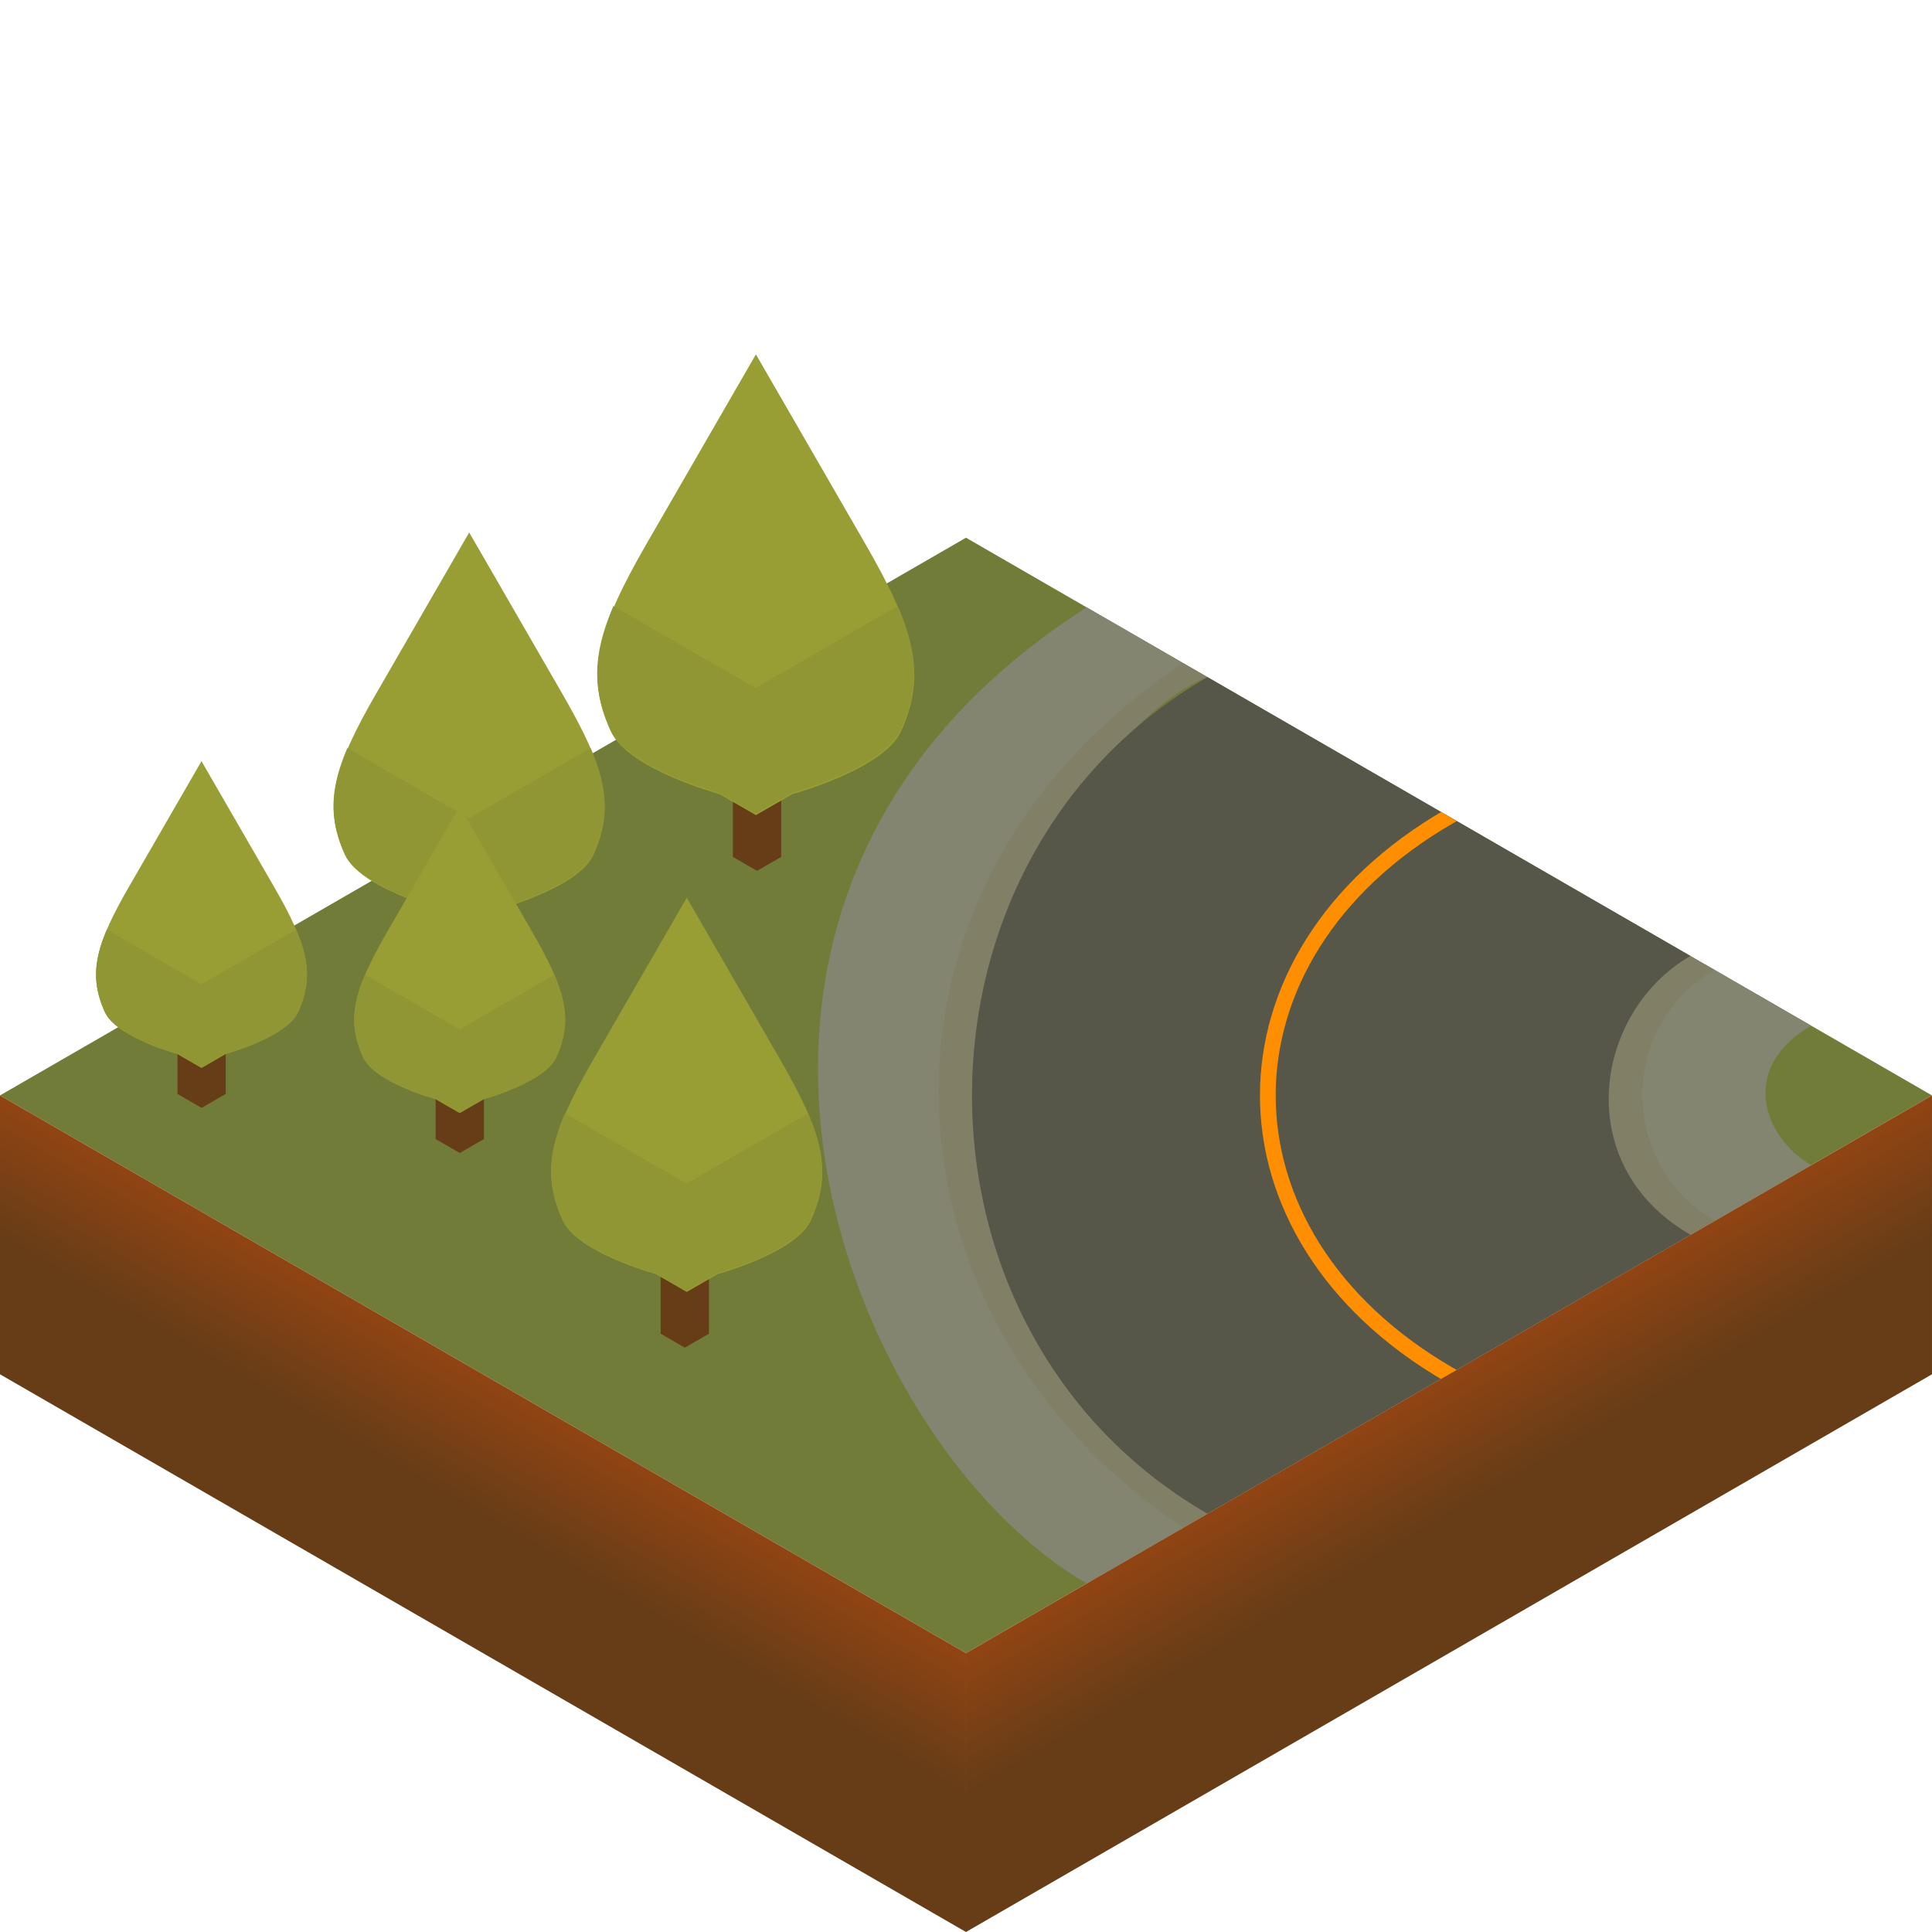 <svg
   xmlns:dc="http://purl.org/dc/elements/1.1/"
   xmlns:cc="http://creativecommons.org/ns#"
   xmlns:rdf="http://www.w3.org/1999/02/22-rdf-syntax-ns#"
   xmlns:svg="http://www.w3.org/2000/svg"
   xmlns="http://www.w3.org/2000/svg"
   xmlns:xlink="http://www.w3.org/1999/xlink"
   xmlns:sodipodi="http://sodipodi.sourceforge.net/DTD/sodipodi-0.dtd"
   xmlns:inkscape="http://www.inkscape.org/namespaces/inkscape"
   width="245.488"
   height="245.488"
   id="svg6608"
   version="1.1"
   inkscape:version="0.48.4 r9939"
   sodipodi:docname="line2.svg">
  <defs
     id="defs6610">
    <linearGradient
       inkscape:collect="always"
       xlink:href="#linearGradient3810-7"
       id="linearGradient3816-2"
       x1="368.231"
       y1="1229.528"
       x2="352.888"
       y2="1202.953"
       gradientUnits="userSpaceOnUse"
       gradientTransform="translate(-4.3e-6,4.285e-5)" />
    <linearGradient
       id="linearGradient3810-7">
      <stop
         style="stop-color:#673d17;stop-opacity:1;"
         offset="0"
         id="stop3812-0" />
      <stop
         style="stop-color:#bb4b0f;stop-opacity:1;"
         offset="1"
         id="stop3814-4" />
    </linearGradient>
    <linearGradient
       y2="1202.953"
       x2="352.888"
       y1="1229.528"
       x1="368.231"
       gradientTransform="matrix(-1,0,0,1,613.719,3.49e-5)"
       gradientUnits="userSpaceOnUse"
       id="linearGradient4421"
       xlink:href="#linearGradient3810-8-9"
       inkscape:collect="always" />
    <linearGradient
       id="linearGradient3810-8-9">
      <stop
         style="stop-color:#673d17;stop-opacity:1;"
         offset="0"
         id="stop3812-8-7" />
      <stop
         style="stop-color:#bb4b0f;stop-opacity:1;"
         offset="1"
         id="stop3814-3-3" />
    </linearGradient>
    <clipPath
       clipPathUnits="userSpaceOnUse"
       id="clipPath4655">
      <path
         inkscape:connector-curvature="0"
         id="path4657"
         d="m 46.029,1256.102 61.372,-35.433 122.744,70.866 -61.372,35.433 z"
         style="fill:#565749;fill-opacity:1;stroke:none"
         sodipodi:nodetypes="ccccc" />
    </clipPath>
    <clipPath
       clipPathUnits="userSpaceOnUse"
       id="clipPath4909-3-7-6-5">
      <path
         style="fill:#ffffff;stroke:none"
         d="m 521.661,1498.819 6.137,-3.543 12.274,7.087 -6.137,3.543 z"
         id="path4911-7-7-2-56"
         inkscape:connector-curvature="0" />
    </clipPath>
    <clipPath
       clipPathUnits="userSpaceOnUse"
       id="clipPath4909-3-7-6-1-9">
      <path
         style="fill:#ffffff;stroke:none"
         d="m 521.661,1498.819 6.137,-3.543 12.274,7.087 -6.137,3.543 z"
         id="path4911-7-7-2-5-9"
         inkscape:connector-curvature="0" />
    </clipPath>
    <clipPath
       clipPathUnits="userSpaceOnUse"
       id="clipPath4909-3-7-6-3-6">
      <path
         style="fill:#ffffff;stroke:none"
         d="m 521.661,1498.819 6.137,-3.543 12.274,7.087 -6.137,3.543 z"
         id="path4911-7-7-2-7-2"
         inkscape:connector-curvature="0" />
    </clipPath>
    <clipPath
       clipPathUnits="userSpaceOnUse"
       id="clipPath4909-3-7-6-0-7">
      <path
         style="fill:#ffffff;stroke:none"
         d="m 521.661,1498.819 6.137,-3.543 12.274,7.087 -6.137,3.543 z"
         id="path4911-7-7-2-4-7"
         inkscape:connector-curvature="0" />
    </clipPath>
    <linearGradient
       id="linearGradient3810-7-1-1-7-7-5-8">
      <stop
         style="stop-color:#673d17;stop-opacity:1;"
         offset="0"
         id="stop3812-0-4-2-4-6-7-4" />
      <stop
         style="stop-color:#bb4b0f;stop-opacity:1;"
         offset="1"
         id="stop3814-4-7-2-9-7-7-9" />
    </linearGradient>
    <linearGradient
       y2="1202.953"
       x2="352.888"
       y1="1229.528"
       x1="368.231"
       gradientTransform="matrix(-1,0,0,1,613.719,3.49e-5)"
       gradientUnits="userSpaceOnUse"
       id="linearGradient3835-4"
       xlink:href="#linearGradient3810-8-9-9-3-6-5-5-8"
       inkscape:collect="always" />
    <linearGradient
       id="linearGradient3810-8-9-9-3-6-5-5-8">
      <stop
         style="stop-color:#673d17;stop-opacity:1;"
         offset="0"
         id="stop3812-8-7-4-6-9-8-4-5" />
      <stop
         style="stop-color:#bb4b0f;stop-opacity:1;"
         offset="1"
         id="stop3814-3-3-9-7-1-7-6-3" />
    </linearGradient>
    <linearGradient
       inkscape:collect="always"
       xlink:href="#linearGradient3810-7-1-1-7-7-5-8"
       id="linearGradient6428"
       gradientUnits="userSpaceOnUse"
       gradientTransform="translate(-4.3e-6,4.285e-5)"
       x1="368.231"
       y1="1229.528"
       x2="352.888"
       y2="1202.953" />
    <linearGradient
       inkscape:collect="always"
       xlink:href="#linearGradient3810-8-9-9-3-6-5-5-8"
       id="linearGradient6430"
       gradientUnits="userSpaceOnUse"
       gradientTransform="matrix(-1,0,0,1,613.719,3.49e-5)"
       x1="368.231"
       y1="1229.528"
       x2="352.888"
       y2="1202.953" />
    <clipPath
       clipPathUnits="userSpaceOnUse"
       id="clipPath4655-8-9">
      <path
         inkscape:connector-curvature="0"
         id="path4657-9-8"
         d="m 46.029,1256.102 61.372,-35.433 122.744,70.866 -61.372,35.433 z"
         style="fill:#565749;fill-opacity:1;stroke:none"
         sodipodi:nodetypes="ccccc" />
    </clipPath>
    <linearGradient
       inkscape:collect="always"
       xlink:href="#linearGradient3810-7-1-8"
       id="linearGradient3816-2-3-8"
       x1="368.231"
       y1="1229.528"
       x2="352.888"
       y2="1202.953"
       gradientUnits="userSpaceOnUse"
       gradientTransform="translate(-4.3e-6,4.285e-5)" />
    <linearGradient
       id="linearGradient3810-7-1-8">
      <stop
         style="stop-color:#673d17;stop-opacity:1;"
         offset="0"
         id="stop3812-0-4-4" />
      <stop
         style="stop-color:#bb4b0f;stop-opacity:1;"
         offset="1"
         id="stop3814-4-7-6" />
    </linearGradient>
    <linearGradient
       y2="1202.953"
       x2="352.888"
       y1="1229.528"
       x1="368.231"
       gradientTransform="matrix(-1,0,0,1,613.719,3.49e-5)"
       gradientUnits="userSpaceOnUse"
       id="linearGradient4699-1"
       xlink:href="#linearGradient3810-8-9-9-9"
       inkscape:collect="always" />
    <linearGradient
       id="linearGradient3810-8-9-9-9">
      <stop
         style="stop-color:#673d17;stop-opacity:1;"
         offset="0"
         id="stop3812-8-7-4-4" />
      <stop
         style="stop-color:#bb4b0f;stop-opacity:1;"
         offset="1"
         id="stop3814-3-3-9-2" />
    </linearGradient>
    <linearGradient
       y2="1202.953"
       x2="352.888"
       y1="1229.528"
       x1="368.231"
       gradientTransform="matrix(-1,0,0,1,613.719,3.49e-5)"
       gradientUnits="userSpaceOnUse"
       id="linearGradient6601"
       xlink:href="#linearGradient3810-8-9-9-9"
       inkscape:collect="always" />
    <clipPath
       clipPathUnits="userSpaceOnUse"
       id="clipPath4655-8-0-5-6-7">
      <path
         inkscape:connector-curvature="0"
         id="path4657-9-2-3-3-2"
         d="m 46.029,1256.102 61.372,-35.433 122.744,70.866 -61.372,35.433 z"
         style="fill:#565749;fill-opacity:1;stroke:none"
         sodipodi:nodetypes="ccccc" />
    </clipPath>
    <clipPath
       clipPathUnits="userSpaceOnUse"
       id="clipPath4909-3-1-8">
      <path
         style="fill:#ffffff;stroke:none"
         d="m 521.661,1498.819 6.137,-3.543 12.274,7.087 -6.137,3.543 z"
         id="path4911-7-0-9"
         inkscape:connector-curvature="0" />
    </clipPath>
    <linearGradient
       id="linearGradient3810-7-1-1-7-3-9">
      <stop
         style="stop-color:#673d17;stop-opacity:1;"
         offset="0"
         id="stop3812-0-4-2-4-9-4" />
      <stop
         style="stop-color:#bb4b0f;stop-opacity:1;"
         offset="1"
         id="stop3814-4-7-2-9-79-2" />
    </linearGradient>
    <linearGradient
       id="linearGradient3810-8-9-9-3-6-8-8">
      <stop
         style="stop-color:#673d17;stop-opacity:1;"
         offset="0"
         id="stop3812-8-7-4-6-9-3-6" />
      <stop
         style="stop-color:#bb4b0f;stop-opacity:1;"
         offset="1"
         id="stop3814-3-3-9-7-1-3-4" />
    </linearGradient>
    <clipPath
       clipPathUnits="userSpaceOnUse"
       id="clipPath3921-4-6">
      <path
         style="fill:#989e34;fill-opacity:1;stroke:none"
         d="m 319.134,1222.441 c 0,0 -7.733,-2.092 -9.206,-5.315 -2.249,-4.923 -1.065,-8.785 3.069,-15.945 2.362,-4.091 9.206,-15.945 9.206,-15.945 0,0 6.844,11.853 9.206,15.945 4.134,7.16 5.318,11.022 3.069,15.945 -1.472,3.223 -9.206,5.315 -9.206,5.315 l -3.069,1.772 z"
         id="path3923-4-6"
         inkscape:connector-curvature="0"
         sodipodi:nodetypes="csscssccc" />
    </clipPath>
    <clipPath
       clipPathUnits="userSpaceOnUse"
       id="clipPath3921-8-90">
      <path
         style="fill:#989e34;fill-opacity:1;stroke:none"
         d="m 319.134,1222.441 c 0,0 -7.733,-2.092 -9.206,-5.315 -2.249,-4.923 -1.065,-8.785 3.069,-15.945 2.362,-4.091 9.206,-15.945 9.206,-15.945 0,0 6.844,11.853 9.206,15.945 4.134,7.16 5.318,11.022 3.069,15.945 -1.472,3.223 -9.206,5.315 -9.206,5.315 l -3.069,1.772 z"
         id="path3923-87-5"
         inkscape:connector-curvature="0"
         sodipodi:nodetypes="csscssccc" />
    </clipPath>
    <clipPath
       clipPathUnits="userSpaceOnUse"
       id="clipPath3921-8-9-8-6-9-0-8">
      <path
         style="fill:#989e34;fill-opacity:1;stroke:none"
         d="m 319.134,1222.441 c 0,0 -7.733,-2.092 -9.206,-5.315 -2.249,-4.923 -1.065,-8.785 3.069,-15.945 2.362,-4.091 9.206,-15.945 9.206,-15.945 0,0 6.844,11.853 9.206,15.945 4.134,7.16 5.318,11.022 3.069,15.945 -1.472,3.223 -9.206,5.315 -9.206,5.315 l -3.069,1.772 z"
         id="path3923-87-9-5-0-3-9-3"
         inkscape:connector-curvature="0"
         sodipodi:nodetypes="csscssccc" />
    </clipPath>
    <clipPath
       clipPathUnits="userSpaceOnUse"
       id="clipPath3921-8-9-8-2-1-4-6">
      <path
         style="fill:#989e34;fill-opacity:1;stroke:none"
         d="m 319.134,1222.441 c 0,0 -7.733,-2.092 -9.206,-5.315 -2.249,-4.923 -1.065,-8.785 3.069,-15.945 2.362,-4.091 9.206,-15.945 9.206,-15.945 0,0 6.844,11.853 9.206,15.945 4.134,7.16 5.318,11.022 3.069,15.945 -1.472,3.223 -9.206,5.315 -9.206,5.315 l -3.069,1.772 z"
         id="path3923-87-9-5-7-81-0-2"
         inkscape:connector-curvature="0"
         sodipodi:nodetypes="csscssccc" />
    </clipPath>
    <clipPath
       clipPathUnits="userSpaceOnUse"
       id="clipPath3921-8-9-8-4-0-1">
      <path
         style="fill:#989e34;fill-opacity:1;stroke:none"
         d="m 319.134,1222.441 c 0,0 -7.733,-2.092 -9.206,-5.315 -2.249,-4.923 -1.065,-8.785 3.069,-15.945 2.362,-4.091 9.206,-15.945 9.206,-15.945 0,0 6.844,11.853 9.206,15.945 4.134,7.16 5.318,11.022 3.069,15.945 -1.472,3.223 -9.206,5.315 -9.206,5.315 l -3.069,1.772 z"
         id="path3923-87-9-5-1-79-6"
         inkscape:connector-curvature="0"
         sodipodi:nodetypes="csscssccc" />
    </clipPath>
    <clipPath
       clipPathUnits="userSpaceOnUse"
       id="clipPath3921-8-9-8-4-2-9">
      <path
         style="fill:#989e34;fill-opacity:1;stroke:none"
         d="m 319.134,1222.441 c 0,0 -7.733,-2.092 -9.206,-5.315 -2.249,-4.923 -1.065,-8.785 3.069,-15.945 2.362,-4.091 9.206,-15.945 9.206,-15.945 0,0 6.844,11.853 9.206,15.945 4.134,7.16 5.318,11.022 3.069,15.945 -1.472,3.223 -9.206,5.315 -9.206,5.315 l -3.069,1.772 z"
         id="path3923-87-9-5-1-7-6"
         inkscape:connector-curvature="0"
         sodipodi:nodetypes="csscssccc" />
    </clipPath>
    <clipPath
       clipPathUnits="userSpaceOnUse"
       id="clipPath3921-8-9-8-2-1-9">
      <path
         style="fill:#989e34;fill-opacity:1;stroke:none"
         d="m 319.134,1222.441 c 0,0 -7.733,-2.092 -9.206,-5.315 -2.249,-4.923 -1.065,-8.785 3.069,-15.945 2.362,-4.091 9.206,-15.945 9.206,-15.945 0,0 6.844,11.853 9.206,15.945 4.134,7.16 5.318,11.022 3.069,15.945 -1.472,3.223 -9.206,5.315 -9.206,5.315 l -3.069,1.772 z"
         id="path3923-87-9-5-7-81-9"
         inkscape:connector-curvature="0"
         sodipodi:nodetypes="csscssccc" />
    </clipPath>
    <clipPath
       clipPathUnits="userSpaceOnUse"
       id="clipPath3921-8-9-8-4-8">
      <path
         style="fill:#989e34;fill-opacity:1;stroke:none"
         d="m 319.134,1222.441 c 0,0 -7.733,-2.092 -9.206,-5.315 -2.249,-4.923 -1.065,-8.785 3.069,-15.945 2.362,-4.091 9.206,-15.945 9.206,-15.945 0,0 6.844,11.853 9.206,15.945 4.134,7.16 5.318,11.022 3.069,15.945 -1.472,3.223 -9.206,5.315 -9.206,5.315 l -3.069,1.772 z"
         id="path3923-87-9-5-1-9"
         inkscape:connector-curvature="0"
         sodipodi:nodetypes="csscssccc" />
    </clipPath>
    <clipPath
       clipPathUnits="userSpaceOnUse"
       id="clipPath4541-5-95">
      <path
         style="fill:#565749;fill-opacity:1;stroke:none"
         d="m 107.39,1220.707 15.343,8.858 c 30.686,17.717 30.686,70.866 0,88.583 l -15.343,8.858 -61.372,-35.433 15.343,-8.858 c 6.137,-3.543 6.137,-14.173 0,-17.717 L 46.018,1256.14 z"
         id="path4543-1-5"
         inkscape:connector-curvature="0"
         sodipodi:nodetypes="cssccsscc" />
    </clipPath>
    <linearGradient
       id="linearGradient3810-7-6-9-7">
      <stop
         style="stop-color:#673d17;stop-opacity:1;"
         offset="0"
         id="stop3812-0-8-3-6" />
      <stop
         style="stop-color:#bb4b0f;stop-opacity:1;"
         offset="1"
         id="stop3814-4-8-8-6" />
    </linearGradient>
    <linearGradient
       y2="1202.953"
       x2="352.888"
       y1="1229.528"
       x1="368.231"
       gradientTransform="matrix(-1,0,0,1,613.719,3.49e-5)"
       gradientUnits="userSpaceOnUse"
       id="linearGradient6030"
       xlink:href="#linearGradient3810-8-9-8-9-4"
       inkscape:collect="always" />
    <linearGradient
       id="linearGradient3810-8-9-8-9-4">
      <stop
         style="stop-color:#673d17;stop-opacity:1;"
         offset="0"
         id="stop3812-8-7-3-2-9" />
      <stop
         style="stop-color:#bb4b0f;stop-opacity:1;"
         offset="1"
         id="stop3814-3-3-6-7-6" />
    </linearGradient>
    <linearGradient
       inkscape:collect="always"
       xlink:href="#linearGradient3810-7-6-9-7"
       id="linearGradient5761"
       gradientUnits="userSpaceOnUse"
       gradientTransform="translate(-4.3e-6,4.285e-5)"
       x1="368.231"
       y1="1229.528"
       x2="352.888"
       y2="1202.953" />
    <linearGradient
       inkscape:collect="always"
       xlink:href="#linearGradient3810-8-9-8-9-4"
       id="linearGradient5763"
       gradientUnits="userSpaceOnUse"
       gradientTransform="matrix(-1,0,0,1,613.719,3.49e-5)"
       x1="368.231"
       y1="1229.528"
       x2="352.888"
       y2="1202.953" />
    <clipPath
       clipPathUnits="userSpaceOnUse"
       id="clipPath3921-8-9-8-2-1-3-1">
      <path
         style="fill:#989e34;fill-opacity:1;stroke:none"
         d="m 319.134,1222.441 c 0,0 -7.733,-2.092 -9.206,-5.315 -2.249,-4.923 -1.065,-8.785 3.069,-15.945 2.362,-4.091 9.206,-15.945 9.206,-15.945 0,0 6.844,11.853 9.206,15.945 4.134,7.16 5.318,11.022 3.069,15.945 -1.472,3.223 -9.206,5.315 -9.206,5.315 l -3.069,1.772 z"
         id="path3923-87-9-5-7-81-5-6"
         inkscape:connector-curvature="0"
         sodipodi:nodetypes="csscssccc" />
    </clipPath>
    <clipPath
       clipPathUnits="userSpaceOnUse"
       id="clipPath3921-8-9-8-4-2-9-5">
      <path
         style="fill:#989e34;fill-opacity:1;stroke:none"
         d="m 319.134,1222.441 c 0,0 -7.733,-2.092 -9.206,-5.315 -2.249,-4.923 -1.065,-8.785 3.069,-15.945 2.362,-4.091 9.206,-15.945 9.206,-15.945 0,0 6.844,11.853 9.206,15.945 4.134,7.16 5.318,11.022 3.069,15.945 -1.472,3.223 -9.206,5.315 -9.206,5.315 l -3.069,1.772 z"
         id="path3923-87-9-5-1-7-6-9"
         inkscape:connector-curvature="0"
         sodipodi:nodetypes="csscssccc" />
    </clipPath>
    <clipPath
       clipPathUnits="userSpaceOnUse"
       id="clipPath3921-8-9-8-6-9-80">
      <path
         style="fill:#989e34;fill-opacity:1;stroke:none"
         d="m 319.134,1222.441 c 0,0 -7.733,-2.092 -9.206,-5.315 -2.249,-4.923 -1.065,-8.785 3.069,-15.945 2.362,-4.091 9.206,-15.945 9.206,-15.945 0,0 6.844,11.853 9.206,15.945 4.134,7.16 5.318,11.022 3.069,15.945 -1.472,3.223 -9.206,5.315 -9.206,5.315 l -3.069,1.772 z"
         id="path3923-87-9-5-0-3-6"
         inkscape:connector-curvature="0"
         sodipodi:nodetypes="csscssccc" />
    </clipPath>
    <clipPath
       clipPathUnits="userSpaceOnUse"
       id="clipPath3921-8-9-8-2-1-9-7">
      <path
         style="fill:#989e34;fill-opacity:1;stroke:none"
         d="m 319.134,1222.441 c 0,0 -7.733,-2.092 -9.206,-5.315 -2.249,-4.923 -1.065,-8.785 3.069,-15.945 2.362,-4.091 9.206,-15.945 9.206,-15.945 0,0 6.844,11.853 9.206,15.945 4.134,7.16 5.318,11.022 3.069,15.945 -1.472,3.223 -9.206,5.315 -9.206,5.315 l -3.069,1.772 z"
         id="path3923-87-9-5-7-81-9-8"
         inkscape:connector-curvature="0"
         sodipodi:nodetypes="csscssccc" />
    </clipPath>
    <clipPath
       clipPathUnits="userSpaceOnUse"
       id="clipPath3921-8-9-8-4-8-3">
      <path
         style="fill:#989e34;fill-opacity:1;stroke:none"
         d="m 319.134,1222.441 c 0,0 -7.733,-2.092 -9.206,-5.315 -2.249,-4.923 -1.065,-8.785 3.069,-15.945 2.362,-4.091 9.206,-15.945 9.206,-15.945 0,0 6.844,11.853 9.206,15.945 4.134,7.16 5.318,11.022 3.069,15.945 -1.472,3.223 -9.206,5.315 -9.206,5.315 l -3.069,1.772 z"
         id="path3923-87-9-5-1-9-2"
         inkscape:connector-curvature="0"
         sodipodi:nodetypes="csscssccc" />
    </clipPath>
    <clipPath
       clipPathUnits="userSpaceOnUse"
       id="clipPath4541-3-1-1">
      <path
         style="fill:#565749;fill-opacity:1;stroke:none"
         d="m 107.39,1220.707 15.343,8.858 c 30.686,17.717 30.686,70.866 0,88.583 l -15.343,8.858 -61.372,-35.433 15.343,-8.858 c 6.137,-3.543 6.137,-14.173 0,-17.717 L 46.018,1256.14 z"
         id="path4543-6-8-2"
         inkscape:connector-curvature="0"
         sodipodi:nodetypes="cssccsscc" />
    </clipPath>
    <linearGradient
       inkscape:collect="always"
       xlink:href="#linearGradient3810-7-6-2-6-4"
       id="linearGradient3816-2-35-1-4-3"
       x1="368.231"
       y1="1229.528"
       x2="352.888"
       y2="1202.953"
       gradientUnits="userSpaceOnUse"
       gradientTransform="translate(-4.3e-6,4.285e-5)" />
    <linearGradient
       id="linearGradient3810-7-6-2-6-4">
      <stop
         style="stop-color:#673d17;stop-opacity:1;"
         offset="0"
         id="stop3812-0-8-2-0-3" />
      <stop
         style="stop-color:#bb4b0f;stop-opacity:1;"
         offset="1"
         id="stop3814-4-8-7-5-8" />
    </linearGradient>
    <linearGradient
       y2="1202.953"
       x2="352.888"
       y1="1229.528"
       x1="368.231"
       gradientTransform="matrix(-1,0,0,1,613.719,3.49e-5)"
       gradientUnits="userSpaceOnUse"
       id="linearGradient4786-1"
       xlink:href="#linearGradient3810-8-9-8-3-2-6"
       inkscape:collect="always" />
    <linearGradient
       id="linearGradient3810-8-9-8-3-2-6">
      <stop
         style="stop-color:#673d17;stop-opacity:1;"
         offset="0"
         id="stop3812-8-7-3-5-6-1" />
      <stop
         style="stop-color:#bb4b0f;stop-opacity:1;"
         offset="1"
         id="stop3814-3-3-6-1-5-3" />
    </linearGradient>
    <linearGradient
       y2="1202.953"
       x2="352.888"
       y1="1229.528"
       x1="368.231"
       gradientTransform="matrix(-1,0,0,1,613.719,3.49e-5)"
       gradientUnits="userSpaceOnUse"
       id="linearGradient5846"
       xlink:href="#linearGradient3810-8-9-8-3-2-6"
       inkscape:collect="always" />
    <linearGradient
       inkscape:collect="always"
       xlink:href="#linearGradient3810-7-6-2-6-4"
       id="linearGradient5993"
       gradientUnits="userSpaceOnUse"
       gradientTransform="translate(-4.3e-6,4.285e-5)"
       x1="368.231"
       y1="1229.528"
       x2="352.888"
       y2="1202.953" />
    <linearGradient
       inkscape:collect="always"
       xlink:href="#linearGradient3810-8-9-8-3-2-6"
       id="linearGradient5995"
       gradientUnits="userSpaceOnUse"
       gradientTransform="matrix(-1,0,0,1,613.719,3.49e-5)"
       x1="368.231"
       y1="1229.528"
       x2="352.888"
       y2="1202.953" />
  </defs>
  <sodipodi:namedview
     id="base"
     pagecolor="#ffffff"
     bordercolor="#666666"
     borderopacity="1.0"
     inkscape:pageopacity="0.0"
     inkscape:pageshadow="2"
     inkscape:zoom="0.3535534"
     inkscape:cx="74.000415"
     inkscape:cy="146.58722"
     inkscape:document-units="px"
     inkscape:current-layer="g6669"
     showgrid="false"
     fit-margin-top="0"
     fit-margin-left="0"
     fit-margin-right="0"
     fit-margin-bottom="0"
     inkscape:window-width="634"
     inkscape:window-height="376"
     inkscape:window-x="86"
     inkscape:window-y="371"
     inkscape:window-maximized="0" />
  <g
     inkscape:label="Layer 1"
     inkscape:groupmode="layer"
     id="layer1"
     transform="translate(-294,-334.874)">
    <g
       id="g6669">
      <rect
         y="334.874"
         x="294"
         height="245.488"
         width="245.488"
         id="rect6667"
         style="color:#000000;fill:none;stroke:none;stroke-width:2;marker:none;visibility:visible;display:inline;overflow:visible;enable-background:accumulate" />
      <g
         id="g5959"
         transform="translate(-35.648,-32.35)">
        <g
           id="g4394-9-6-0-4-5"
           transform="translate(145.532,-669.965)">
          <path
             style="fill:#727c39;fill-opacity:1;stroke:none"
             d="m 306.859,1105.512 122.744,70.866 -122.744,70.866 -122.744,-70.866 z"
             id="path3002-7-9-7-0-0"
             inkscape:connector-curvature="0" />
          <path
             style="fill:url(#linearGradient5993);fill-opacity:1;stroke:none"
             d="m 306.859,1247.244 122.744,-70.866 0,35.433 -122.744,70.866 z"
             id="path3006-45-7-0-2-9"
             inkscape:connector-curvature="0" />
          <path
             style="fill:url(#linearGradient5995);fill-opacity:1;stroke:none"
             d="m 306.859,1247.244 -122.744,-70.866 0,35.433 122.744,70.866 z"
             id="path3006-4-6-0-6-8-1"
             inkscape:connector-curvature="0" />
        </g>
        <g
           id="g4466-0-5-5-0"
           transform="matrix(-1,0,0,-1,590.462,1780.264)">
          <g
             id="g4659-9-5-8-9">
            <path
               transform="translate(168.762,-292.285)"
               sodipodi:nodetypes="ccccccscc"
               inkscape:connector-curvature="0"
               id="path4587-9-1-6"
               d="m -122.312,1548.188 -3.5,2.031 c 12.275,7.065 12.275,24.781 -0.062,31.75 l 0.062,0.125 3.062,1.75 0.006,0.014 c 8.263,-3.502 11.4,-9.385 11.4,-17.858 0,-7.415 -4.344,-13.956 -10.969,-17.812 z"
               style="color:#000000;fill:#817f66;fill-opacity:1;fill-rule:nonzero;stroke:none;stroke-width:2;marker:none;visibility:visible;display:inline;overflow:visible;enable-background:accumulate" />
            <path
               sodipodi:nodetypes="ccccccc"
               id="path4587-0-6-8-3"
               d="m 42.949,1257.912 -12.274,7.087 c 6.137,3.543 9.206,12.402 0,17.717 l 0,0 12.274,7.087 0,0 c 12.274,-7.087 12.274,-24.803 0,-31.89 z"
               style="color:#000000;fill:#838570;fill-opacity:1;fill-rule:nonzero;stroke:none;stroke-width:2;marker:none;visibility:visible;display:inline;overflow:visible;enable-background:accumulate"
               inkscape:connector-curvature="0" />
            <path
               sodipodi:nodetypes="cccccccc"
               inkscape:connector-curvature="0"
               id="path4587-3-1-4-9"
               d="m 110.458,1218.935 -3.069,1.772 c 55.235,38.976 18.412,99.213 0,106.299 l 0,0 3.069,1.772 0,0 c 58.303,-37.205 27.617,-93.898 0,-109.843 z"
               style="color:#000000;fill:#817f66;fill-opacity:1;fill-rule:nonzero;stroke:none;stroke-width:2;marker:none;visibility:visible;display:inline;overflow:visible;enable-background:accumulate" />
            <path
               sodipodi:nodetypes="cccccc"
               id="path4587-0-2-1-1-5"
               d="m 122.733,1211.849 -12.274,7.087 c 39.892,26.575 42.96,81.496 0,109.843 l 0,0 12.274,7.087 c 58.303,-37.205 30.686,-106.299 0,-124.016 z"
               style="color:#000000;fill:#838570;fill-opacity:1;fill-rule:nonzero;stroke:none;stroke-width:2;marker:none;visibility:visible;display:inline;overflow:visible;enable-background:accumulate"
               inkscape:connector-curvature="0" />
            <path
               sodipodi:nodetypes="ccccccccc"
               transform="translate(168.762,-292.285)"
               inkscape:connector-curvature="0"
               id="path4521-4-5-4"
               d="m -61.372,1512.992 0,0 c 39.892,23.032 39.892,83.268 0,106.299 l 0,0 -61.372,-35.433 0,0 c 12.274,-7.087 15.343,-26.575 0,-35.433 l 0,0 z"
               style="fill:#565749;fill-opacity:1;stroke:none" />
            <path
               sodipodi:nodetypes="cssc"
               inkscape:connector-curvature="0"
               id="path4462-5-9-6-7"
               d="m 73.646,1236.614 c 0,0 2.046,1.18 3.069,1.772 30.675,17.754 30.675,53.187 -0.011,70.904 -1.023,0.591 -3.069,1.772 -3.069,1.772"
               style="fill:#000000;fill-opacity:0;stroke:#ff8f00;stroke-width:2;stroke-linecap:butt;stroke-linejoin:miter;stroke-miterlimit:4;stroke-opacity:1;stroke-dasharray:none"
               clip-path="url(#clipPath4541-3-1-1)" />
          </g>
        </g>
        <g
           transform="translate(27.048,-678.164)"
           id="g4045-6-4-64-9">
          <path
             style="fill:#673d17;fill-opacity:1;stroke:none"
             d="m 325.147,1184.388 3.069,1.772 3.069,-1.772 0,-10.63 3.069,-1.772 -3.069,-1.772 0,-7.087 3.069,-1.772 -3.069,-1.772 0,-3.543 -3.069,-1.772 -3.069,1.772 0,7.087 -3.069,1.772 3.069,1.772 0,3.543 -3.069,1.772 3.069,1.772 z"
             id="path3877-0-5-2-2-15"
             inkscape:connector-curvature="0"
             sodipodi:nodetypes="ccccccccccccccccccc" />
          <path
             style="fill:#989e34;fill-opacity:1;stroke:none"
             d="m 325.134,1179.306 c 0,0 -7.733,-2.092 -9.206,-5.315 -2.249,-4.923 -1.065,-8.785 3.069,-15.945 2.362,-4.091 9.206,-15.945 9.206,-15.945 0,0 6.844,11.853 9.206,15.945 4.134,7.16 5.318,11.022 3.069,15.945 -1.472,3.223 -9.206,5.315 -9.206,5.315 l -3.069,1.772 z"
             id="path3879-78-7-5-68-45"
             inkscape:connector-curvature="0"
             sodipodi:nodetypes="csscssccc" />
          <path
             transform="translate(6.001,-43.135)"
             style="fill:#909634;fill-opacity:1;stroke:none"
             d="m 309.928,1206.496 -3.069,1.772 0,10.63 15.343,8.858 15.343,-8.858 0,-10.63 -3.069,-1.772 -12.274,7.087 z"
             id="path3901-96-8-5-1-0"
             inkscape:connector-curvature="0"
             clip-path="url(#clipPath3921-8-9-8-4-8-3)" />
        </g>
        <g
           transform="translate(60.803,-694.109)"
           id="g4045-6-4-9-8-16">
          <path
             style="fill:#673d17;fill-opacity:1;stroke:none"
             d="m 325.147,1184.388 3.069,1.772 3.069,-1.772 0,-10.63 3.069,-1.772 -3.069,-1.772 0,-7.087 3.069,-1.772 -3.069,-1.772 0,-3.543 -3.069,-1.772 -3.069,1.772 0,7.087 -3.069,1.772 3.069,1.772 0,3.543 -3.069,1.772 3.069,1.772 z"
             id="path3877-0-5-2-9-3-9"
             inkscape:connector-curvature="0"
             sodipodi:nodetypes="ccccccccccccccccccc" />
          <path
             style="fill:#989e34;fill-opacity:1;stroke:none"
             d="m 324.52,1176.801 c 0,0 -9.938,-2.688 -11.83,-6.83 -2.89,-6.327 -1.369,-11.289 3.943,-20.491 3.036,-5.258 11.83,-20.491 11.83,-20.491 0,0 8.795,15.233 11.83,20.491 5.312,9.201 6.834,14.164 3.943,20.491 -1.892,4.142 -11.83,6.83 -11.83,6.83 l -3.943,2.277 z"
             id="path3879-78-7-5-9-5-5"
             inkscape:connector-curvature="0"
             sodipodi:nodetypes="csscssccc" />
          <path
             transform="matrix(1.285,0,0,1.285,-85.595,-394.142)"
             style="fill:#909634;fill-opacity:1;stroke:none"
             d="m 309.928,1206.496 -3.069,1.772 0,10.63 15.343,8.858 15.343,-8.858 0,-10.63 -3.069,-1.772 -12.274,7.087 z"
             id="path3901-96-8-5-0-1-05"
             inkscape:connector-curvature="0"
             clip-path="url(#clipPath3921-8-9-8-2-1-9-7)" />
        </g>
        <g
           transform="translate(97.626,-708.282)"
           id="g4045-6-4-6-1-3">
          <path
             style="fill:#673d17;fill-opacity:1;stroke:none"
             d="m 325.147,1184.388 3.069,1.772 3.069,-1.772 0,-10.63 3.069,-1.772 -3.069,-1.772 0,-7.087 3.069,-1.772 -3.069,-1.772 0,-3.543 -3.069,-1.772 -3.069,1.772 0,7.087 -3.069,1.772 3.069,1.772 0,3.543 -3.069,1.772 3.069,1.772 z"
             id="path3877-0-5-2-94-07-0"
             inkscape:connector-curvature="0"
             sodipodi:nodetypes="ccccccccccccccccccc" />
          <path
             style="fill:#989e34;fill-opacity:1;stroke:none"
             d="m 323.463,1176.416 c 0,0 -11.617,-3.143 -13.828,-7.984 -3.378,-7.395 -1.6,-13.196 4.609,-23.951 3.548,-6.146 13.828,-23.951 13.828,-23.951 0,0 10.28,17.805 13.828,23.951 6.21,10.755 7.988,16.556 4.609,23.951 -2.212,4.841 -13.828,7.984 -13.828,7.984 l -4.609,2.661 z"
             id="path3879-78-7-5-6-3-2"
             inkscape:connector-curvature="0"
             sodipodi:nodetypes="csscssccc" />
          <path
             transform="matrix(1.502,0,0,1.502,-155.921,-659.864)"
             style="fill:#909634;fill-opacity:1;stroke:none"
             d="m 309.928,1206.496 -3.069,1.772 0,10.63 15.343,8.858 15.343,-8.858 0,-10.63 -3.069,-1.772 -12.274,7.087 z"
             id="path3901-96-8-5-7-3-8"
             inkscape:connector-curvature="0"
             clip-path="url(#clipPath3921-8-9-8-6-9-80)" />
        </g>
        <g
           transform="translate(59.855,-672.429)"
           id="g4045-6-4-64-1-2">
          <path
             style="fill:#673d17;fill-opacity:1;stroke:none"
             d="m 325.147,1184.388 3.069,1.772 3.069,-1.772 0,-10.63 3.069,-1.772 -3.069,-1.772 0,-7.087 3.069,-1.772 -3.069,-1.772 0,-3.543 -3.069,-1.772 -3.069,1.772 0,7.087 -3.069,1.772 3.069,1.772 0,3.543 -3.069,1.772 3.069,1.772 z"
             id="path3877-0-5-2-2-1-8"
             inkscape:connector-curvature="0"
             sodipodi:nodetypes="ccccccccccccccccccc" />
          <path
             style="fill:#989e34;fill-opacity:1;stroke:none"
             d="m 325.134,1179.306 c 0,0 -7.733,-2.092 -9.206,-5.315 -2.249,-4.923 -1.065,-8.785 3.069,-15.945 2.362,-4.091 9.206,-15.945 9.206,-15.945 0,0 6.844,11.853 9.206,15.945 4.134,7.16 5.318,11.022 3.069,15.945 -1.472,3.223 -9.206,5.315 -9.206,5.315 l -3.069,1.772 z"
             id="path3879-78-7-5-68-4-1"
             inkscape:connector-curvature="0"
             sodipodi:nodetypes="csscssccc" />
          <path
             transform="translate(6.001,-43.135)"
             style="fill:#909634;fill-opacity:1;stroke:none"
             d="m 309.928,1206.496 -3.069,1.772 0,10.63 15.343,8.858 15.343,-8.858 0,-10.63 -3.069,-1.772 -12.274,7.087 z"
             id="path3901-96-8-5-1-4-1"
             inkscape:connector-curvature="0"
             clip-path="url(#clipPath3921-8-9-8-4-2-9-5)" />
        </g>
        <g
           transform="translate(88.447,-647.696)"
           id="g4045-6-4-9-8-8-4">
          <path
             style="fill:#673d17;fill-opacity:1;stroke:none"
             d="m 325.147,1184.388 3.069,1.772 3.069,-1.772 0,-10.63 3.069,-1.772 -3.069,-1.772 0,-7.087 3.069,-1.772 -3.069,-1.772 0,-3.543 -3.069,-1.772 -3.069,1.772 0,7.087 -3.069,1.772 3.069,1.772 0,3.543 -3.069,1.772 3.069,1.772 z"
             id="path3877-0-5-2-9-3-7-5"
             inkscape:connector-curvature="0"
             sodipodi:nodetypes="ccccccccccccccccccc" />
          <path
             style="fill:#989e34;fill-opacity:1;stroke:none"
             d="m 324.52,1176.801 c 0,0 -9.938,-2.688 -11.83,-6.83 -2.89,-6.327 -1.369,-11.289 3.943,-20.491 3.036,-5.258 11.83,-20.491 11.83,-20.491 0,0 8.795,15.233 11.83,20.491 5.312,9.201 6.834,14.164 3.943,20.491 -1.892,4.142 -11.83,6.83 -11.83,6.83 l -3.943,2.277 z"
             id="path3879-78-7-5-9-5-0-13"
             inkscape:connector-curvature="0"
             sodipodi:nodetypes="csscssccc" />
          <path
             transform="matrix(1.285,0,0,1.285,-85.595,-394.142)"
             style="fill:#909634;fill-opacity:1;stroke:none"
             d="m 309.928,1206.496 -3.069,1.772 0,10.63 15.343,8.858 15.343,-8.858 0,-10.63 -3.069,-1.772 -12.274,7.087 z"
             id="path3901-96-8-5-0-1-4-9"
             inkscape:connector-curvature="0"
             clip-path="url(#clipPath3921-8-9-8-2-1-3-1)" />
        </g>
      </g>
    </g>
  </g>
</svg>
